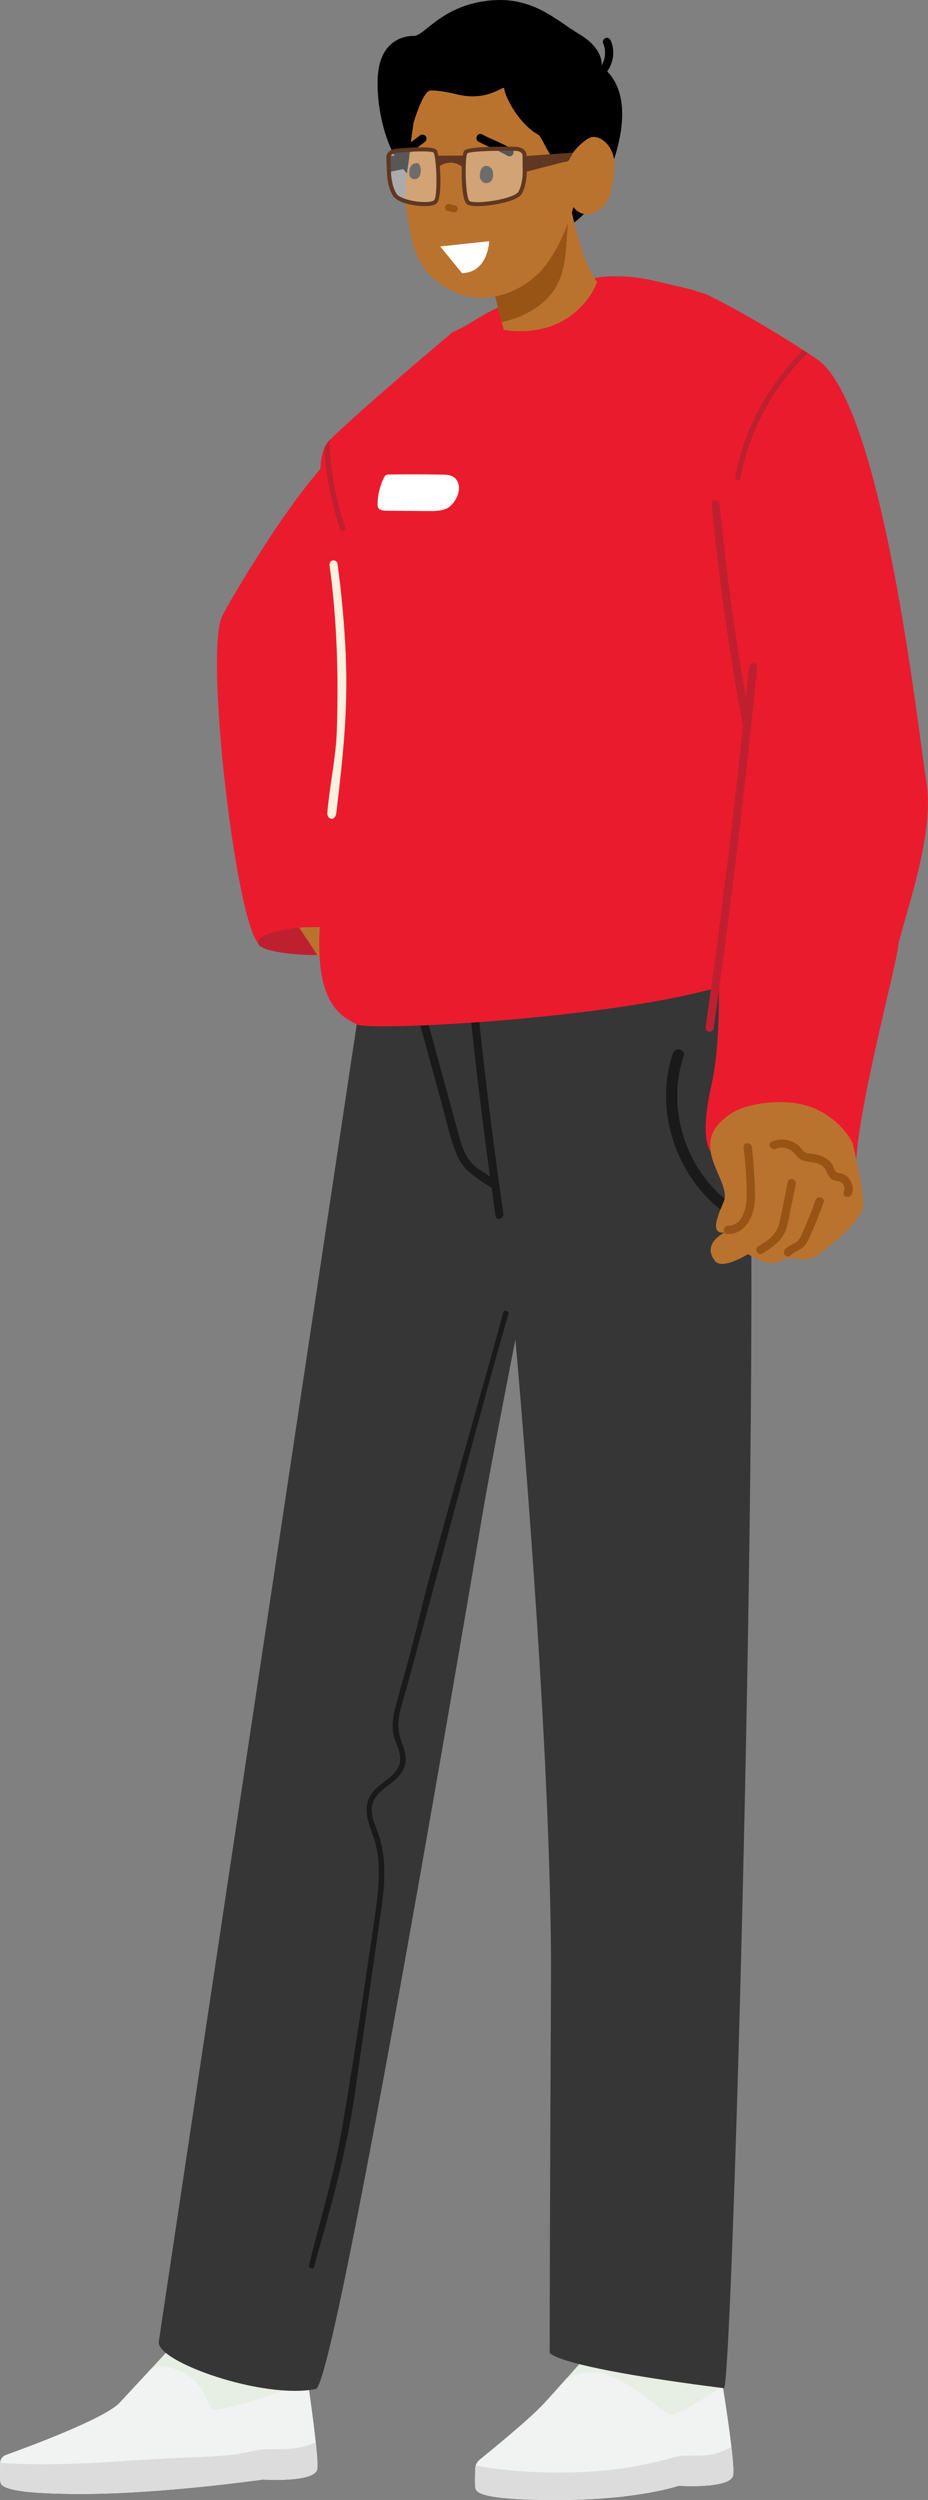<?xml version="1.0" encoding="UTF-8"?><svg xmlns="http://www.w3.org/2000/svg" viewBox="0 0 168.66 454.3"><rect x="0" y="0" width="168.66" height="454.3" fill="#808080" stroke="none"/><defs><style>.e{fill:#eb1b2e;}.f{fill:#e7eee3;}.g,.h{fill:#fff;}.i{fill:#f1f2f2;}.j{fill:#fbefdd;}.k{fill:#975414;}.l{fill:#ba732e;}.m{fill:#bf2030;}.n{fill:#dcdcdc;}.o{fill:#23201f;}.p{fill:#363636;}.q{fill:#1a1a1a;}.r{fill:#603721;}.h{opacity:.34;}</style></defs><g id="a"/><g id="b"><g id="c"><g id="d"><g><g><g><path class="e" d="M101.75,81.13s-24.79,34.44-29.4,38.61c-3.29,2.97,4.42,50.64,4.16,51.11-.26,.47-26.31-1.06-28.64,.74-4.13,3.18-10.84-51.81-7.57-59.43,.95-2.21,15.5-27.15,23-31.58,18.29-10.83,38.78-3.28,38.46,.56Z"/><path class="m" d="M74.7,112.96c.35,.09,.68,.53,.53,.9-1.58,4.04-2.54,8.29-2.81,12.62-.06,.94-1.54,.97-1.48,.02,.27-4.46,1.22-8.84,2.85-13,.15-.37,.48-.64,.9-.53Z"/></g><path class="m" d="M54.35,168.53s-7.67,.78-7.46,2.83c.21,2.05,11.83,2.67,14.38,1.83,2.55-.83-3.54-5.02-6.93-4.66Z"/><path class="l" d="M77.81,176.7c-.19-.67-.38-1.33-.58-1.99-.26-.85-.36-1.69-.43-2.54-.14-.43-.25-.87-.3-1.32-.35-3.01-22.15-2.31-22.15-2.31,0,0,11.46,16.85,10.85,19.17,4.05-1.84,10.2-10.99,10.2-10.99l2.41-.02Z"/><path class="l" d="M57.78,173.73s14.52-1.24,19.19,.86c4.67,2.1,11.3,10.07,17.96,12.23,6.65,2.16,6.58,3.84,5.06,5.63s-6.65-.07-9.29-1.53c-2.64-1.45,.9,11.37,2.61,19.37,1.71,8-2.85,7.33-3.22,5.9-.37-1.43-3.83-13.67-3.83-13.67,0,0,2.6,15.44,1.51,18.25-1.08,2.8-3.24,1.94-4.62,.38s-2.57-.83-4.21-2.99c-1.64-2.16-4.78-12.34-5.9-15.79,0,0,.33,6.44,1.29,10.54,.97,4.1-3.3,2.99-4.7-1.28-1.4-4.27-4.45-21.83-4.41-23.93s-7.42-13.97-7.42-13.97Z"/><path class="k" d="M86.3,187.3c.88-.36,.26-1.7-.62-1.34-4.08,1.66-8.86,1.37-12.7-.81-.82-.47-1.69,.73-.86,1.2,4.32,2.46,9.58,2.83,14.18,.95Z"/><path class="k" d="M85.4,195.35c.76-.57-.18-1.71-.94-1.14-3.9,2.93-9.08,2.34-13.61,1.81-.95-.11-1.08,1.36-.14,1.47,4.98,.59,10.44,1.05,14.69-2.14Z"/></g><g><path class="f" d="M54.86,425.48s3.22,20.66,2.8,23.19c-.42,2.53-9.91,1.92-9.91,1.92,0,0-18.13,2.58-32.47,2.61-14.34,.04-14.98-1.44-15.19-2.07-.14-.42-.1-2.34-.06-3.58,.02-.64,.43-1.2,1.03-1.42,3.88-1.39,17.99-6.6,20.7-9.51,3.15-3.38,15.35-16.59,15.35-16.59l17.73,5.44Z"/><path class="i" d="M15.29,453.2c-14.34,.04-14.98-1.44-15.19-2.07-.14-.42-.1-2.34-.06-3.58,.02-.64,.43-1.2,1.03-1.42,3.88-1.39,17.99-6.6,20.7-9.51,1.11-1.19,3.35-3.61,5.79-6.24,1.26-.51,2.54-.64,4.91,.38,5.51,2.36,4.68,6.68,6.54,7.1,1.3,.29,13.7-3.36,16.74-5.43,.08,.53,.22,1.14,.39,1.8,.84,5.96,1.74,13.01,1.51,14.42-.42,2.53-9.91,1.92-9.91,1.92,0,0-18.13,2.58-32.47,2.61Z"/><path class="n" d="M.1,451.13c.21,.63,.85,2.11,15.19,2.07,14.34-.04,32.47-2.61,32.47-2.61,0,0,9.49,.61,9.91-1.92,.11-.65-.02-2.47-.28-4.83-5.35,2.16-7.71,.6-11.89,1.65-4.77,1.19-9.94,.8-23.87,1.79-13.92,.99-21.58,.28-21.58,.28-.04,1.23-.09,3.15,.06,3.58Z"/></g><g><path class="f" d="M130.87,430.61s2.78,16.65,2.37,19.18c-.42,2.53-9.91,1.92-9.91,1.92,0,0-7.37,2.55-21.71,2.59-14.34,.04-14.98-1.44-15.19-2.07-.14-.43-.1-2.39-.05-3.62,.02-.64,.32-1.24,.82-1.64,2.3-1.86,9.04-7.37,11.63-10.16,3.15-3.38,13.88-15.64,13.88-15.64l18.16,9.44Z"/><path class="i" d="M86.43,452.23c-.14-.43-.1-2.39-.05-3.62,.02-.64,.32-1.24,.82-1.64,2.3-1.86,9.04-7.37,11.63-10.16,.91-.97,2.44-2.68,4.16-4.62,1.9-.93,4.88-1.77,8.13-.38,5.51,2.36,8.83,6.5,10.7,6.92,1.3,.29,6.49-3.08,9.53-5.16,.78,4.9,2.19,14.37,1.89,16.23-.42,2.53-9.91,1.92-9.91,1.92,0,0-7.37,2.55-21.71,2.59-14.34,.04-14.98-1.44-15.19-2.07Z"/><path class="n" d="M123.33,451.71s9.49,.61,9.91-1.92c.12-.74-.03-2.71-.31-5.11-3.84,2.14-6.84,1.4-8.96,1.59-2.19,.2-7.76,2.59-18.89,2.98-10.28,.37-17.54-.98-18.6-1.2-.05,.18-.09,.36-.1,.55-.04,1.23-.09,3.2,.05,3.62,.21,.63,.85,2.11,15.19,2.07,14.34-.04,21.71-2.59,21.71-2.59Z"/></g><g><path class="p" d="M65.14,184.11S29.37,421.95,28.86,425.55c-.51,3.6,18.98,10.53,28.54,8.58,3.65-.74,28.95-151.12,30.44-159.83,1.49-8.72,5.83-30.9,5.83-30.9,0,0,6.68,73.88,6.47,116.53-.21,42.65-.24,67.58-.24,67.58,0,0,.28,2.51,31.69,6.48,1.68-.96,7.62-221.11,3.62-249.88-3.99-28.76-70.08,0-70.08,0Z"/><path class="q" d="M91.49,220.56c-1.63-11.24-3.05-22.51-4.27-33.8-.34-3.19-.67-6.39-.98-9.58-.09-.94-1.57-.95-1.48,0,1.11,11.41,2.43,22.8,3.96,34.16,.11,.84,.24,1.69,.35,2.53-.58-.49-1.24-.9-1.9-1.32-1.05-.67-1.84-1.48-2.44-2.58-.59-1.08-.95-2.27-1.28-3.46-.43-1.52-.84-3.05-1.25-4.57l-5.09-18.6c-.96-3.52-1.92-7.03-2.89-10.55-.25-.92-1.68-.53-1.43,.39,1.73,6.32,3.46,12.64,5.19,18.96,.84,3.08,1.69,6.16,2.53,9.24,.76,2.79,1.35,5.74,2.5,8.4,.54,1.25,1.29,2.43,2.36,3.29,1.07,.86,3.35,2.45,3.98,2.81,.24,1.69,.46,3.38,.71,5.07,.14,.94,1.56,.54,1.43-.39Z"/><path class="q" d="M122.32,191.38c.42-1.22,2.36-.7,1.94,.54-2.72,7.97-.6,17.21,4.95,23.49,1.59,1.8,3.44,3.34,5.52,4.54,1.12,.65,.11,2.39-1.02,1.74-7.91-4.58-12.72-13.66-12.66-22.73,.02-2.57,.43-5.14,1.26-7.58Z"/><path class="q" d="M61.58,389.86c1.69-8.49,5.34-33.33,5.86-36.96,.51-3.56,1.14-7.13,1.35-10.72,.1-1.8,.09-3.61-.18-5.4-.26-1.7-.83-3.26-1.4-4.87-.88-2.52-.93-4.88,1.06-6.84,1.52-1.49,4.2-2.69,4.44-5.05,.17-1.68-.83-3.22-1.18-4.81-.33-1.49-.14-3,.22-4.47,.84-3.46,1.91-6.88,2.81-10.33,.91-3.47,1.78-6.94,2.62-10.43,1.7-7.03,13.94-49.7,14.25-51.43,.11-.64,1.15-.35,.97,.27-4.25,14.42-14.45,53.12-18.24,66.95-.48,1.74-1.02,3.48-1.45,5.24-.47,1.92-.41,3.59,.25,5.45,.45,1.27,.94,2.57,.72,3.94-.17,1.02-.73,1.89-1.44,2.62-1.56,1.61-4.22,2.73-4.62,5.16-.29,1.73,.57,3.44,1.13,5.04,.52,1.48,.83,3.01,.99,4.57,.33,3.31-.09,6.64-.55,9.92-.51,3.6-1.03,7.2-1.55,10.8-1.05,7.32-2.1,14.64-3.15,21.95-2.09,14.57-7.11,29.64-7.36,31.42-.09,.64-1.13,.35-.97-.27,2.3-9.18,3.99-14.57,5.43-21.75Z"/></g><g><path class="e" d="M128.15,53.4c-1.12-.29-2.2-.74-3.35-1-2-.45-3.98-.94-5.97-1.4-1.65-.37-3.4-.64-5.16-.75-.63,.01-1.28-.02-1.94-.04-1.44-.05-2.79,.15-4.19,.45-3.15,.69-6.26,1.56-9.33,2.54-3.05,.98-6.33,1.89-9.16,3.4-2.36,1.25-4.48,2.81-6.96,3.83,.03,.03,.05,.04,.05,.04,0,0-15.72,13.16-22.18,19.46-6.46,6.3,7.88,33.05-.45,77.87-4.54,24.44,2.47,26.71,5.26,28.34,2.79,1.63,67.91-2.18,75.09-11.3,7.12-9.05-11.38-119.49-11.7-121.43Z"/><path class="e" d="M128.14,53.37s8.2,3.81,20.24,11.82c12.03,8.01,18.42,67.08,20.02,77.1,1.6,10.01-4.81,26.31-5.21,29.98-.4,3.67-7.61,30.34-7.61,39.91,0,9.57-26.43-2.97-26.43-2.97,0,0-2.12-2,.19-12.22,2.31-10.22,1.51-30.87-1.7-68.41-3.2-37.54,.5-75.2,.5-75.2Z"/><path class="m" d="M136.12,121.21c-.18,1.83-.38,3.66-.56,5.49-1.52-8.69-2.8-17.43-3.82-26.2-.35-2.98-.66-5.96-.95-8.95-.09-.94-1.57-.95-1.48,0,1.03,10.64,2.42,21.24,4.18,31.78,.48,2.89,.99,5.78,1.53,8.66-.52,4.92-1.06,9.84-1.63,14.75-.98,8.5-2.04,17-3.16,25.48-.64,4.78-1.29,9.56-1.97,14.34-.06,.4,.1,.79,.52,.91,.35,.1,.85-.12,.91-.52,1.21-8.5,2.35-17.01,3.42-25.52,1.08-8.57,2.08-17.16,3.01-25.75,.52-4.82,1.02-9.65,1.5-14.47,.09-.95-1.39-.94-1.48,0Z"/><path class="m" d="M136.03,78.4c-1.09,2.67-1.89,5.45-2.4,8.29-.11,.62,.83,.9,.95,.28,1.55-8.66,5.93-16.69,12.23-22.8-.28-.18-.56-.37-.84-.54-4.27,4.18-7.69,9.23-9.94,14.78Z"/><path class="j" d="M62.85,119.23c-.24-5.64-.76-11.26-1.52-16.85-.05-.4-.56-.61-.91-.52-.43,.11-.57,.52-.52,.91,1.35,9.92,1.64,19.92,1.32,29.92-.16,5.02-1.22,9.33-1.73,14.98-.11,1.26,1.44,1.73,1.65-.05,1.17-9.93,2.12-18.4,1.7-28.39Z"/><path class="m" d="M59.88,80.01c-.35,.36-.66,.85-.93,1.45,.28,4.99,1.24,9.95,2.86,14.69,.2,.6,1.16,.34,.95-.26-1.75-5.13-2.72-10.48-2.89-15.88Z"/></g><g><path d="M110.35,12.99c1.14-1.6,1.47-3.77,.66-5.6-.16-.36-.51-.62-.92-.49-.35,.11-.65,.56-.49,.92,.58,1.31,.46,2.85-.25,4.04,.05-.8-.15-3.28-3.97-5.59-4.62-2.79-8.78-7.18-17.04-6.1-8.26,1.08-11.28,6.42-13.14,6.36-1.85-.05-5.86,.89-6.48,6.71-.62,5.82,1.63,17.9,8.51,20.47,6.87,2.57,23.55,9.09,23.55,9.09,0,0,6.36-3.11,8.97-9.03,5.67-12.86,2.86-18.52,.6-20.79Z"/><g><path d="M77.95,29.76l-7.16,1.48-.04-2.91,8.2-.12s-.67,1.33-1.01,1.55Z"/><path class="l" d="M103.9,38.44s2,9.82,4.62,12.75c-.42,1.5-4.67,10.49-16.96,8.77,0,0-2.81-10.89-4.38-16.93-1.57-6.04,16.71-4.59,16.71-4.59Z"/><path class="k" d="M91.2,58.54s.08-.02,.12-.02c4.46-1.06,8.79-3.49,10.49-7.99,.85-2.24,1.05-4.67,1.19-7.04,.1-1.7,.25-3.4,.55-5.07-2.52-.16-17.8-.93-16.36,4.61,1.22,4.71,3.2,12.36,4.01,15.51Z"/><path class="l" d="M111.67,30.8c.37-4.01-2.44-6.27-4.18-5.87-.71,.16-2.27,1.34-3.33,2.8-.87,1.2-.52,1.88-2.13,1.59-.73-.13-1.18-.67-1.79-1.01-.54-.31-1.86-3.52-2.4-3.82-3.25-1.78-5.98-6.46-6.22-8.52-.73-.06-3.39,2.56-9,1.08-.95-.25-4.15-.84-4.68-.52-.39,.23-1.23,.95-2.75,5.65-.44,2.72-.73,5.48-.85,6.68,0,.04,0,.08-.01,.12,0,.07-.02,.14-.03,.21-.25,1.81-1.19,6.39-.12,10.48,.46,4.22,1.65,7.99,3.89,10.24,7.08,7.13,15.97,4.07,20.42-.88,2.14-2.39,4.23-6.53,5.75-11.41h0s1.14,1.97,3.71,1.06c2.58-.91,3.34-3.87,3.71-7.88Z"/><path d="M92.92,27c-2.05-1.18-3.21-1.49-5.3-2.58-.85-.44-1.47,.9-.63,1.34,2.09,1.1,3.25,1.41,5.3,2.58,.35,.2,.82-.01,.98-.35,.18-.39,0-.78-.35-.98Z"/><path d="M77.39,24.77c-.24-.31-.7-.42-1.03-.18-.78,.58-1.56,1.16-2.35,1.74-.31,.23-.43,.71-.18,1.03,.24,.31,.7,.42,1.03,.18,.78-.58,1.56-1.16,2.35-1.74,.31-.23,.43-.71,.18-1.03Z"/><path class="o" d="M76.48,30.97c0-.32-.07-.66-.21-.95-.06-.14-.16-.27-.3-.33-.15-.06-.29-.06-.45-.02-.03,0-.07,.02-.1,.04-.12,0-.24,.02-.35,.1-.29,.2-.49,.5-.59,.84-.09,.23-.12,.48-.08,.73-.02,.11-.04,.23-.02,.34,.07,.43,.39,.77,.83,.83,.45,.06,.86-.17,1.07-.57,.15-.3,.19-.66,.19-1Z"/><path class="o" d="M89.51,32.43c.08-.24,.11-.47,.1-.72,0-.01,0-.03,0-.04,.02-.33-.04-.66-.23-.95-.19-.28-.49-.5-.83-.57-.17-.03-.37-.02-.54,.05-.24,.1-.42,.28-.54,.51-.09,.16-.13,.36-.18,.54-.04,.14-.07,.29-.08,.44-.04,.39,.02,.81,.28,1.13,.13,.16,.29,.31,.5,.39,.03,.01,.06,.02,.08,.02,.02,0,.05,.01,.07,.02,.19,.04,.38,.04,.58-.01,.37-.1,.69-.44,.81-.8Z"/><path class="k" d="M83.2,38.05c.02-.16,0-.33-.08-.46-.1-.14-.22-.22-.39-.25l-1.12-.25c-.14-.03-.33,.03-.45,.12-.13,.09-.24,.26-.27,.42-.02,.16,0,.33,.08,.46,.1,.14,.22,.22,.39,.25l1.12,.25c.14,.03,.33-.03,.45-.12,.13-.09,.24-.26,.27-.42Z"/><path class="r" d="M103.15,29.27l-7.8,2.02-.04-2.91,8.85-.66s-.67,1.33-1.01,1.55Z"/><path class="h" d="M95.32,28.34l.04,2.91s.04,2.2-.84,3.77c-.88,1.56-8.46,2.65-9.46,1.77-.99-.87-.97-8.5-.41-9.18,.55-.68,8.36-.63,9.15-.57,1.69,.14,1.52,1.29,1.52,1.29Z"/><path class="h" d="M70.6,28.76l.12,2.91s.08,2.2,1.03,3.72c.96,1.52,6.44,2.19,7.39,1.27,.95-.92,.52-8.54-.07-9.18-.59-.65-6.23-.19-7.02-.08-1.68,.23-1.45,1.37-1.45,1.37Z"/><path class="r" d="M85.06,37.22c-.09-.04-.17-.09-.24-.15-1.2-1.06-1.07-8.94-.45-9.69,.76-.93,9.38-.71,9.46-.7,.72,.06,1.24,.29,1.56,.69,.33,.41,.32,.85,.3,.98l.04,2.89c0,.09,.03,2.32-.88,3.95-.64,1.14-3.62,1.76-4.87,1.97-.4,.07-3.72,.61-4.92,.05Zm9.43-9.63c-.19-.09-.43-.15-.71-.17-1.07-.09-8.18-.05-8.85,.45-.48,.76-.39,7.96,.39,8.65,.28,.25,2.02,.36,4.54-.07,2.25-.38,4.04-1.04,4.35-1.6,.82-1.46,.79-3.56,.79-3.58l-.03-2.97s.02-.25-.15-.46c-.08-.09-.19-.17-.32-.24Z"/><path class="r" d="M72.67,36.55c-.55-.26-.99-.58-1.24-.96-1-1.58-1.09-3.81-1.09-3.9l-.12-2.89c-.02-.13-.05-.57,.25-1,.3-.42,.81-.68,1.52-.77,.06,0,6.52-.7,7.34,.2,.65,.71,1.2,8.58,.05,9.7-.73,.71-2.91,.52-3.56,.44-1.06-.12-2.26-.39-3.17-.82Zm6.06-8.86c-.74-.35-5.26-.11-6.63,.08-.49,.07-.84,.23-1.01,.46-.17,.23-.13,.46-.13,.47v.05l.12,2.91s.09,2.13,.98,3.54c.4,.63,1.98,1.22,3.86,1.44,1.59,.19,2.69,.02,2.96-.24,.74-.72,.45-7.92-.09-8.68-.02-.01-.04-.02-.06-.04Z"/><path class="r" d="M84.46,28.27h0l-5.12,.03h0c.11,.54,.2,1.28,.26,2.11,0,0,2.21-1.99,4.68,.12h0c.02-.91,.08-1.72,.18-2.26Z"/><path class="g" d="M80.01,44.78l8.89-.94s-.13,5.62-4.92,5.81l-3.97-4.87Z"/></g></g><g><path class="l" d="M154.98,207.75s-1.82-4.06-6.89-6.3c-5.07-2.24-12.67-.89-15.21,.89s-4.17,3.58-3.73,6.86c.45,3.28,3.33,6.86,2.41,9.1-.92,2.24-2.76,6.06,.14,5.67,0,0-4.25,1.98-1.75,5.18,1.32,1.7,6.01-1.25,6.01-1.25,0,0,3.81,2.59,5.93,1.25,2.12-1.34,4.22,.52,6.32-.82,2.1-1.34,8.51-6.52,8.66-9.16,.15-2.64-1.89-11.41-1.89-11.41Z"/><path class="k" d="M132.29,222.75c2.73,0,3.39-3.27,3.41-5.38,.03-2.97-.22-5.96-.56-8.9-.11-.96,1.4-.96,1.51,0,.2,1.72,.35,3.45,.44,5.18,.09,1.67,.22,3.39,.05,5.05-.27,2.64-1.83,5.57-4.85,5.56-.97,0-.97-1.51,0-1.51Z"/><path class="k" d="M137.81,226.48c.85-.52,1.72-1.05,2.44-1.75,.78-.75,1.19-1.62,1.43-2.67,.54-2.41,1-4.85,1.49-7.27,.19-.95,1.65-.55,1.46,.4-.27,1.31-.54,2.63-.81,3.94-.27,1.32-.47,2.68-.85,3.98-.66,2.22-2.51,3.52-4.4,4.67-.83,.51-1.59-.8-.76-1.3Z"/><path class="k" d="M142.65,227.03c.56-.6,1.32-.84,2-1.26,.72-.45,1.02-1.36,1.35-2.1,.82-1.83,1.55-3.69,2.22-5.57,.32-.91,1.78-.52,1.46,.4-.71,2.01-1.5,3.99-2.37,5.93-.37,.83-.74,1.73-1.46,2.32-.65,.54-1.54,.73-2.12,1.34-.67,.71-1.73-.36-1.07-1.07Z"/><path class="k" d="M140.25,207.47c1.59-.68,3.43-.49,4.79,.62,.33,.27,.57,.6,.84,.93,.32,.4,.62,.51,1.12,.58,.9,.11,1.75,.23,2.58,.6,.75,.34,1.4,.88,1.79,1.62,.17,.33,.26,.78,.51,1.07,.28,.32,.73,.24,1.12,.36,1.5,.48,2.4,2.29,1.8,3.76-.36,.89-1.82,.5-1.46-.4,.22-.54,.15-1.11-.25-1.56-.49-.56-1.27-.36-1.87-.73-.59-.36-.8-1-1.08-1.59-.3-.64-.81-1.04-1.47-1.28-.68-.25-1.37-.29-2.08-.39-.83-.12-1.4-.48-1.91-1.14-.86-1.11-2.29-1.74-3.67-1.15-.88,.38-1.65-.92-.76-1.3Z"/></g></g><path class="g" d="M68.7,90.51c-.04,.31-.06,.61-.08,.92-.01,.3-.01,.62,.15,.88,.28,.44,.9,.49,1.42,.5l7.55,.06c1.08,0,2.19,.01,3.21-.36,1.9-.7,3.56-4.29,1.54-5.79-.56-.42-1.32-.45-2.02-.47-3.24-.06-6.47-.07-9.71-.02-.21,0-.42,0-.6,.11-.21,.12-.33,.35-.44,.57-.53,1.13-.88,2.35-1.03,3.59Z"/></g></g></g></svg>